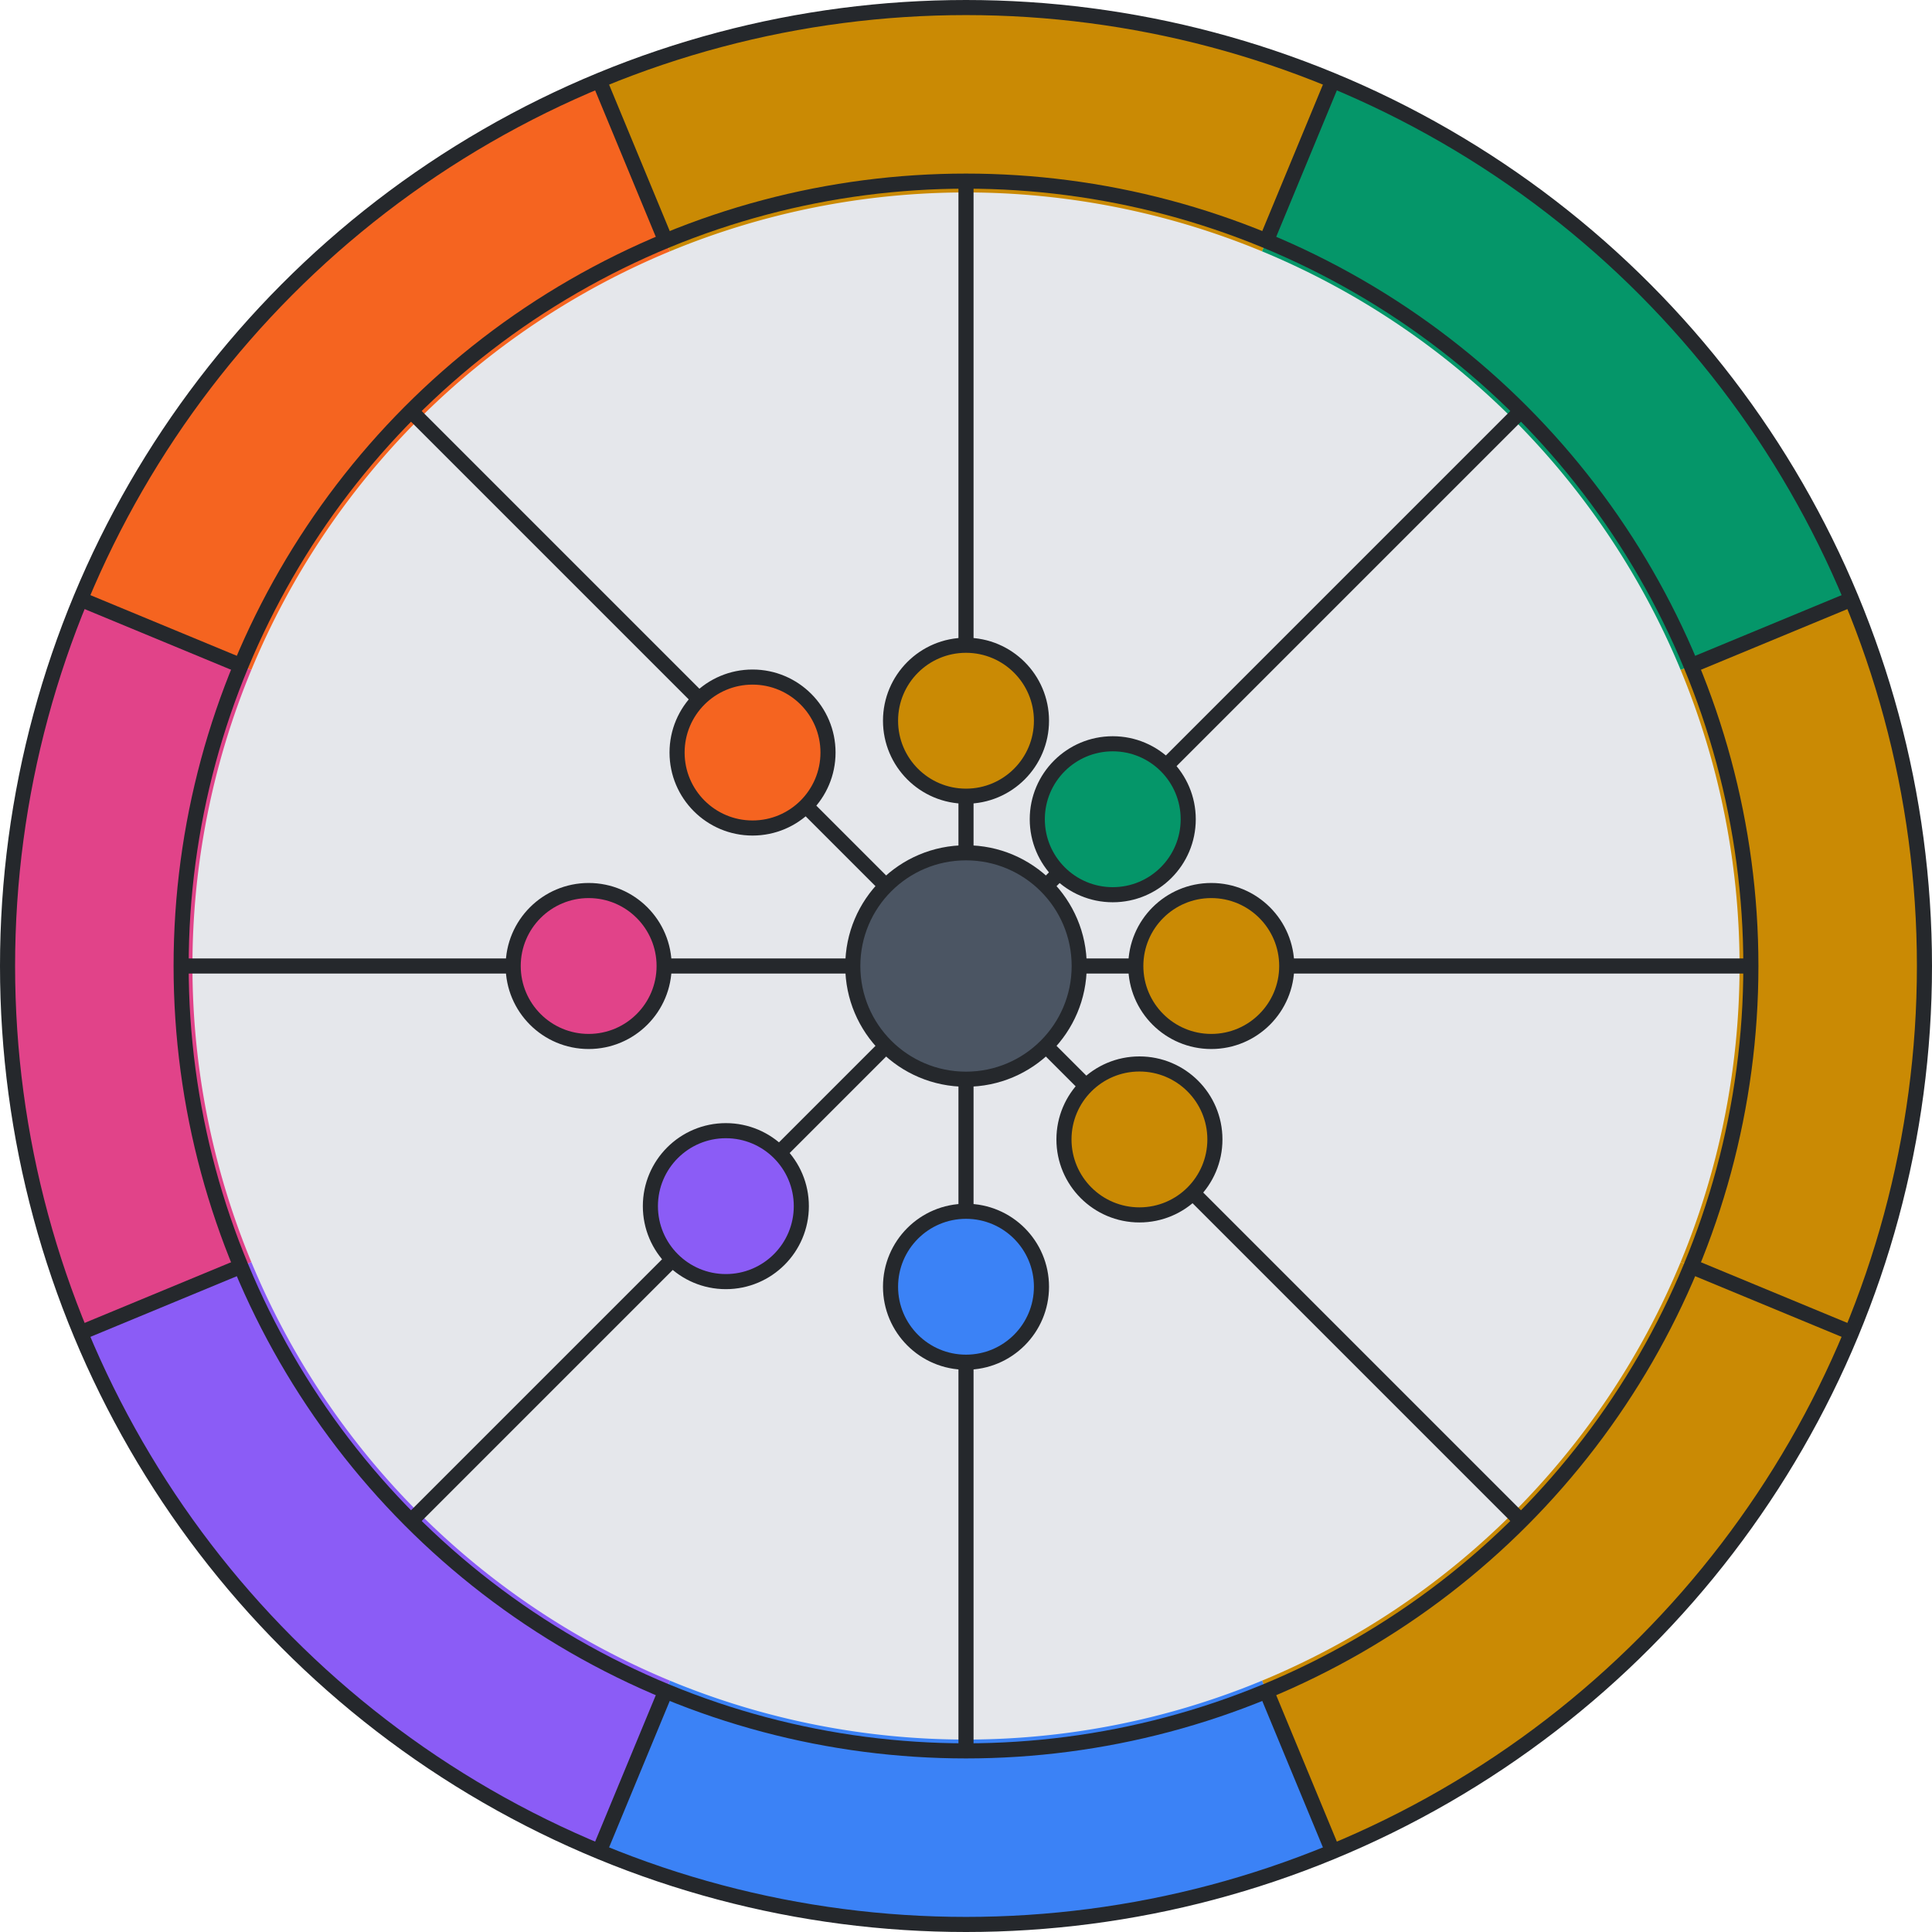 <svg viewBox="0 0 512 512" height="512" width="512" xmlns="http://www.w3.org/2000/svg" xmlns:xlink="http://www.w3.org/1999/xlink"><circle r="250" cx="256" cy="256" stroke-width="0" fill="#e5e7eb"></circle><path d="M 468.492 344.017 A 230 230 0 0 1 344.017 468.492" stroke-width="50" stroke="#CA8A04" fill="none"></path><path d="M 344.017 468.492 A 230 230 0 0 1 167.983 468.492" stroke-width="50" stroke="#3B82F6" fill="none"></path><path d="M 167.983 468.492 A 230 230 0 0 1 43.508 344.017" stroke-width="50" stroke="#8B5CF6" fill="none"></path><path d="M 43.508 344.017 A 230 230 0 0 1 43.508 167.983" stroke-width="50" stroke="#E14389" fill="none"></path><path d="M 43.508 167.983 A 230 230 0 0 1 167.983 43.508" stroke-width="50" stroke="#F56420" fill="none"></path><path d="M 167.983 43.508 A 230 230 0 0 1 344.017 43.508" stroke-width="50" stroke="#CA8A04" fill="none"></path><path d="M 344.017 43.508 A 230 230 0 0 1 468.492 167.983" stroke-width="50" stroke="#059669" fill="none"></path><path d="M 468.492 167.983 A 230 230 0 0 1 468.492 344.017" stroke-width="50" stroke="#CA8A04" fill="none"></path><line x1="490.665" y1="353.202" x2="448.167" y2="335.598" stroke-width="4" stroke="#25282c"></line><line x1="353.202" y1="490.665" x2="335.598" y2="448.167" stroke-width="4" stroke="#25282c"></line><line x1="158.798" y1="490.665" x2="176.402" y2="448.167" stroke-width="4" stroke="#25282c"></line><line x1="21.335" y1="353.202" x2="63.833" y2="335.598" stroke-width="4" stroke="#25282c"></line><line x1="21.335" y1="158.798" x2="63.833" y2="176.402" stroke-width="4" stroke="#25282c"></line><line x1="158.798" y1="21.335" x2="176.402" y2="63.833" stroke-width="4" stroke="#25282c"></line><line x1="353.202" y1="21.335" x2="335.598" y2="63.833" stroke-width="4" stroke="#25282c"></line><line x1="490.665" y1="158.798" x2="448.167" y2="176.402" stroke-width="4" stroke="#25282c"></line><circle r="254" cx="256" cy="256" stroke-width="4" stroke="#25282c" fill="none"></circle><circle r="208" cx="256" cy="256" stroke-width="4" stroke="#25282c" fill="none"></circle><line x1="256" y1="256" x2="403.078" y2="403.078" stroke-width="4" stroke="#25282c"></line><line x1="256" y1="256" x2="256" y2="464" stroke-width="4" stroke="#25282c"></line><line x1="256" y1="256" x2="108.922" y2="403.078" stroke-width="4" stroke="#25282c"></line><line x1="256" y1="256" x2="48" y2="256" stroke-width="4" stroke="#25282c"></line><line x1="256" y1="256" x2="108.922" y2="108.922" stroke-width="4" stroke="#25282c"></line><line x1="256" y1="256" x2="256" y2="48" stroke-width="4" stroke="#25282c"></line><line x1="256" y1="256" x2="403.078" y2="108.922" stroke-width="4" stroke="#25282c"></line><line x1="256" y1="256" x2="464" y2="256" stroke-width="4" stroke="#25282c"></line><circle cx="301.962" cy="301.962" r="20" fill="#CA8A04" stroke-width="4" stroke="#25282c"></circle><circle cx="256" cy="341" r="20" fill="#3B82F6" stroke-width="4" stroke="#25282c"></circle><circle cx="192.36" cy="319.64" r="20" fill="#8B5CF6" stroke-width="4" stroke="#25282c"></circle><circle cx="156" cy="256" r="20" fill="#E14389" stroke-width="4" stroke="#25282c"></circle><circle cx="199.431" cy="199.431" r="20" fill="#F56420" stroke-width="4" stroke="#25282c"></circle><circle cx="256" cy="191" r="20" fill="#CA8A04" stroke-width="4" stroke="#25282c"></circle><circle cx="294.891" cy="217.109" r="20" fill="#059669" stroke-width="4" stroke="#25282c"></circle><circle cx="321" cy="256" r="20" fill="#CA8A04" stroke-width="4" stroke="#25282c"></circle><circle r="30" cx="256" cy="256" stroke-width="4" stroke="#25282c" fill="#4b5563"></circle></svg>